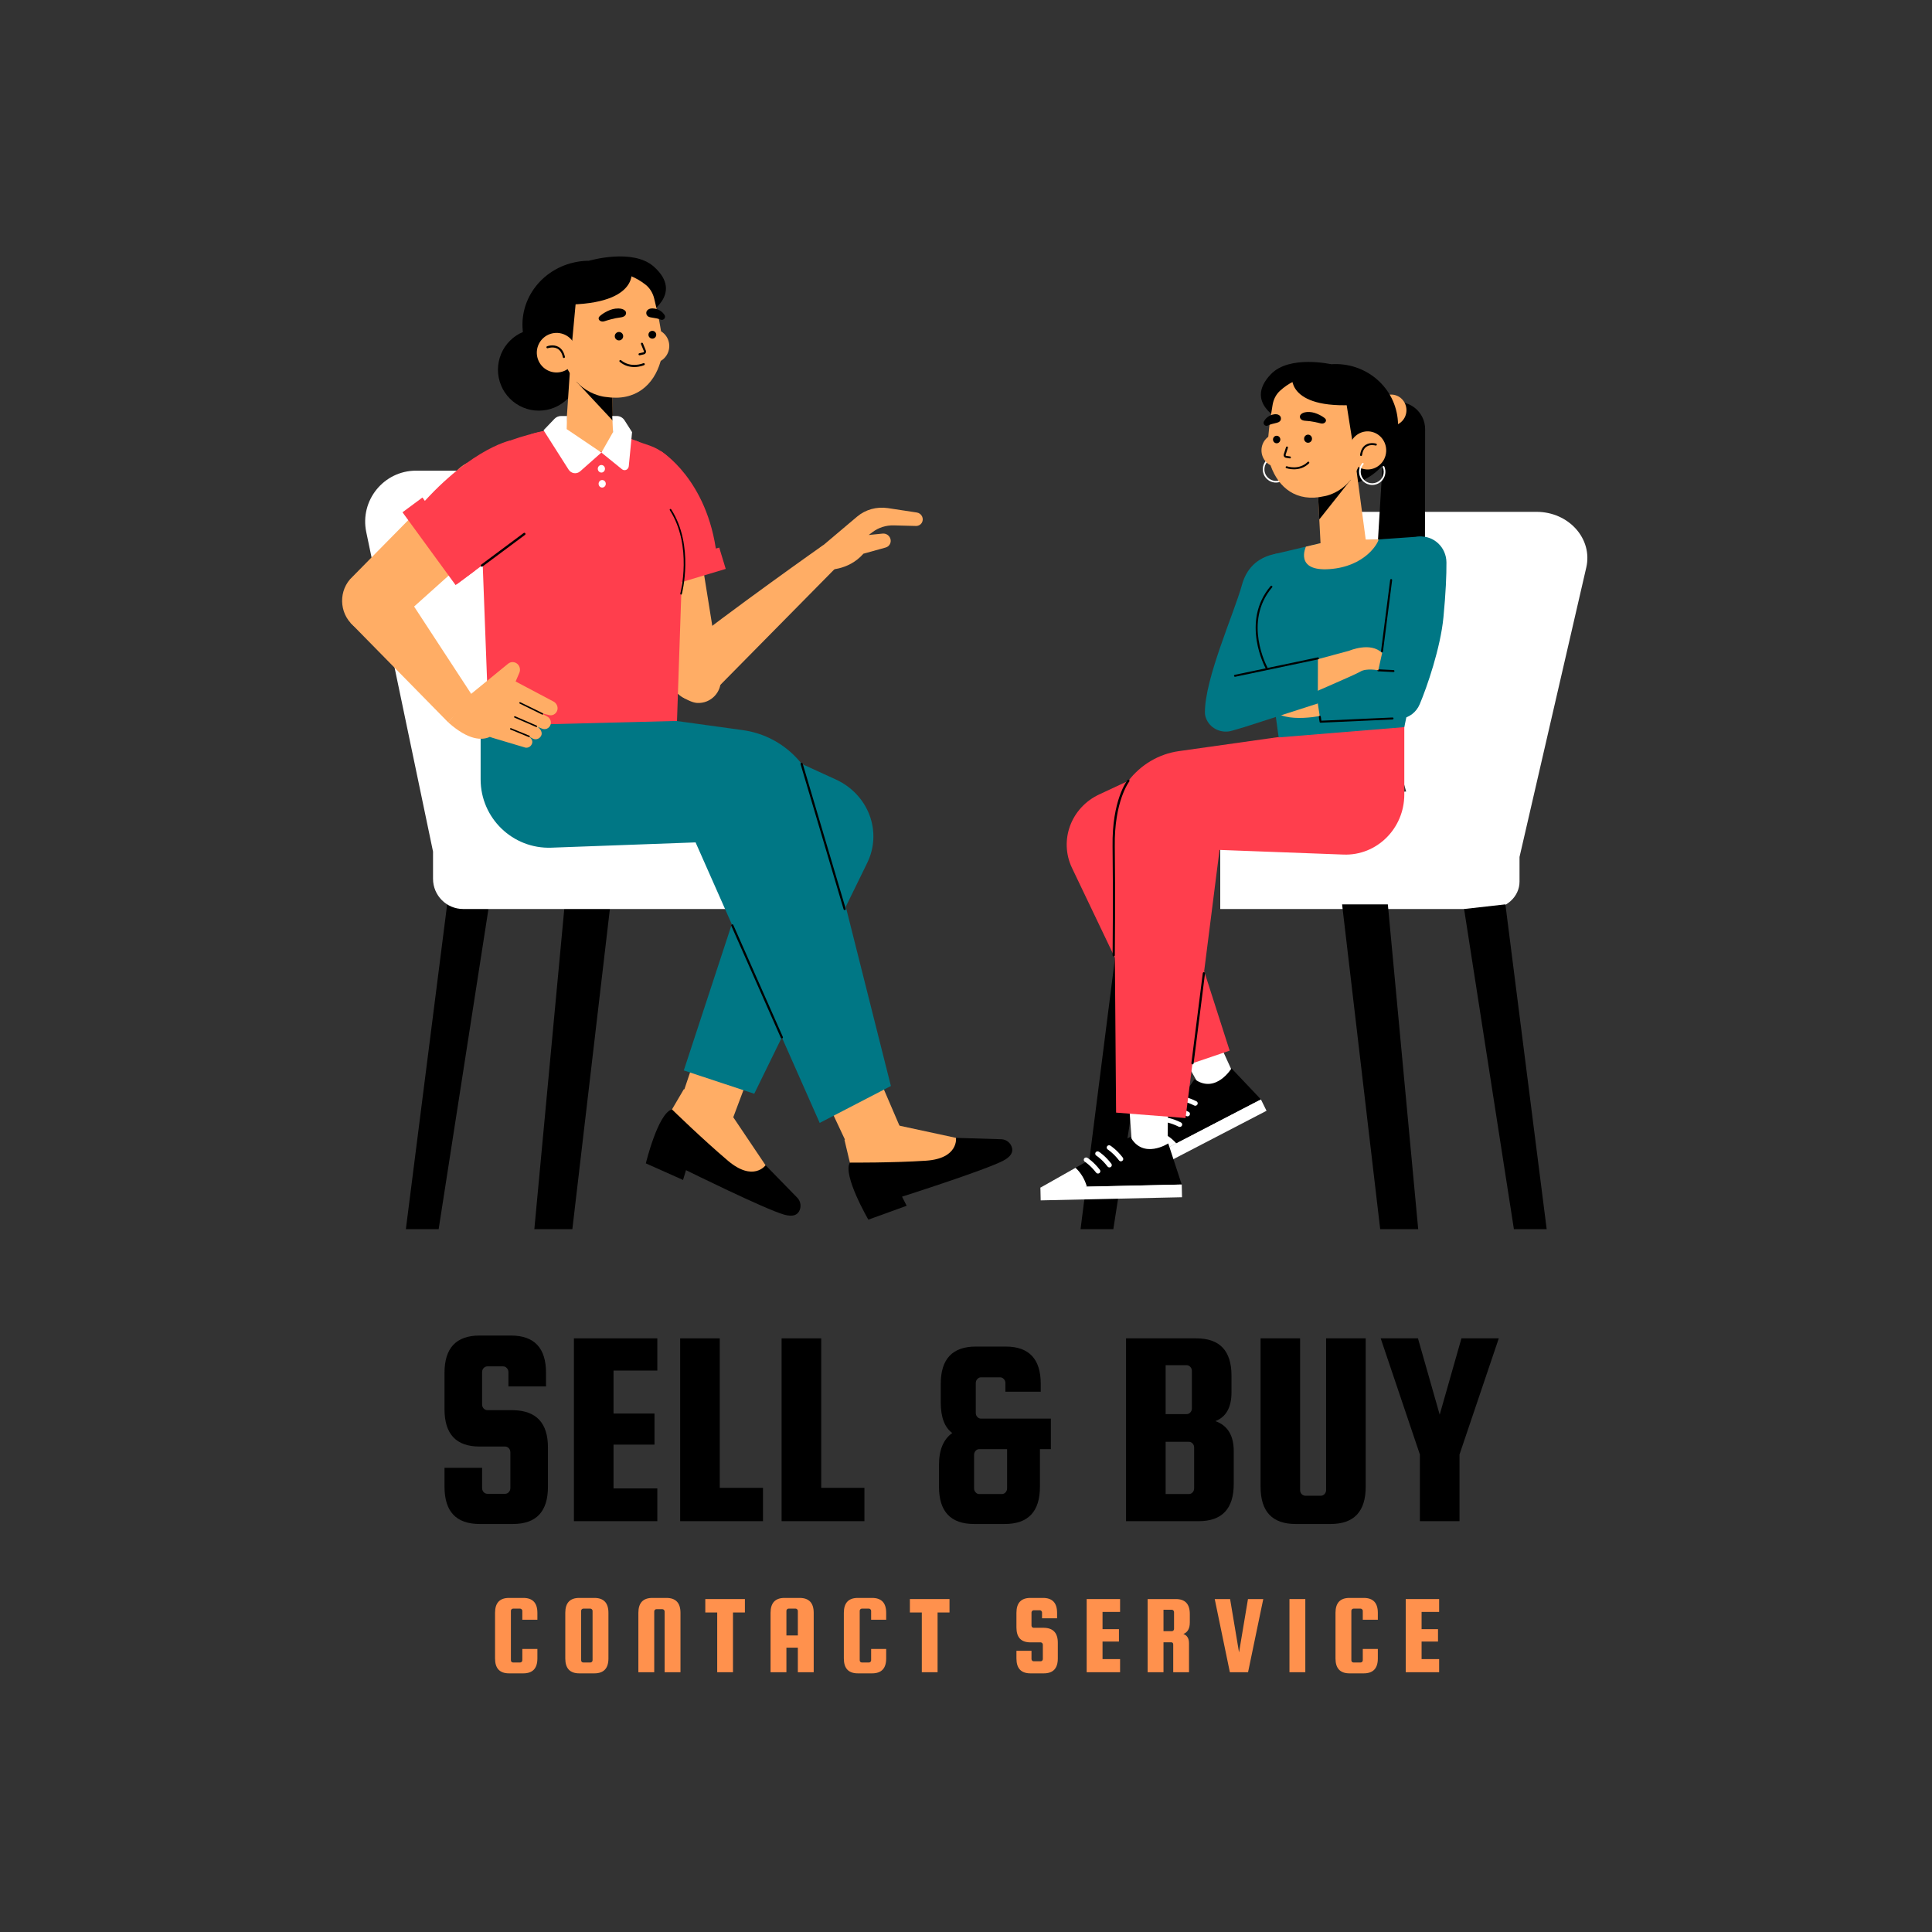 <svg xmlns="http://www.w3.org/2000/svg" xmlns:xlink="http://www.w3.org/1999/xlink" width="500" zoomAndPan="magnify" viewBox="0 0 375 375" height="500" preserveAspectRatio="xMidYMid meet" version="1.0"><rect x="0" y="0" width="375" height="375" fill="#333333" stroke="none"/><defs><g/><clipPath id="8fd77b79ec"><path d="M 78 175 L 301 175 L 301 238.613 L 78 238.613 Z M 78 175 " clip-rule="nonzero"/></clipPath><clipPath id="e59ad2ad9b"><path d="M 220.176 219 L 231 219 L 231 226.184 L 220.176 226.184 Z M 220.176 219 " clip-rule="nonzero"/></clipPath><clipPath id="849272be57"><path d="M 239.035 207.367 C 239.035 207.367 235.977 212.406 231.863 209.465 L 220.27 226.117 L 244.754 213.402 Z M 239.035 207.367 " clip-rule="nonzero"/></clipPath><clipPath id="ea5d5097b2"><path d="M 201.883 224 L 212 224 L 212 230.766 L 201.883 230.766 Z M 201.883 224 " clip-rule="nonzero"/></clipPath><clipPath id="180cd17eb3"><path d="M 226.758 221.938 C 226.758 221.938 221.879 225.125 219.406 220.648 L 201.934 230.523 L 229.371 229.914 Z M 226.758 221.938 " clip-rule="nonzero"/></clipPath></defs><path fill="#ffffff" d="M 257.66 99.348 L 298.23 99.348 C 304.5 99.348 309.18 104.582 307.895 110.152 L 294.938 166.34 L 294.938 171.125 C 294.938 174.059 292.316 176.438 289.086 176.438 L 236.848 176.438 L 236.848 156.176 L 272.93 153.633 Z M 257.66 99.348 " fill-opacity="1" fill-rule="nonzero"/><path fill="#000000" d="M 269.062 78.379 C 269.09 78.34 269.672 78.23 270.508 78.098 C 273.715 77.582 276.621 80.062 276.617 83.316 L 276.574 111.648 L 267.051 111.648 Z M 269.062 78.379 " fill-opacity="1" fill-rule="nonzero"/><path fill="#ffffff" d="M 247.652 93.668 C 246.297 93.668 245.168 92.598 245.105 91.227 C 245.059 90.246 245.566 89.344 246.422 88.871 C 246.5 88.828 246.598 88.855 246.641 88.934 C 246.684 89.012 246.652 89.109 246.578 89.152 C 245.828 89.566 245.387 90.355 245.426 91.211 C 245.48 92.445 246.543 93.395 247.754 93.344 C 248.352 93.316 248.902 93.059 249.301 92.617 C 249.703 92.176 249.91 91.605 249.883 91.008 C 249.879 90.918 249.945 90.844 250.035 90.84 C 250.125 90.824 250.199 90.906 250.203 90.992 C 250.234 91.676 250 92.328 249.539 92.832 C 249.078 93.336 248.453 93.633 247.77 93.664 C 247.73 93.668 247.691 93.668 247.652 93.668 Z M 247.652 93.668 " fill-opacity="1" fill-rule="nonzero"/><path fill="#000000" d="M 185.559 220.859 L 194.375 221.125 C 195.309 221.156 196.223 221.848 196.441 222.836 C 196.613 223.617 196.297 224.445 194.781 225.262 C 191.414 227.07 175.082 232.273 175.082 232.273 L 175.984 234.039 L 168.547 236.734 C 168.547 236.734 163.5 228.059 164.961 225.66 Z M 185.559 220.859 " fill-opacity="1" fill-rule="nonzero"/><path fill="#ffad65" d="M 172.492 218.043 L 185.559 220.859 C 185.559 220.859 186.113 224.875 179.699 225.293 C 173.289 225.715 164.961 225.664 164.961 225.664 L 163.906 221.227 Z M 172.492 218.043 " fill-opacity="1" fill-rule="nonzero"/><path fill="#ffad65" d="M 164.48 222.211 L 152.812 197.383 L 162.93 191.363 L 175.633 220.934 Z M 164.48 222.211 " fill-opacity="1" fill-rule="nonzero"/><path fill="#000000" d="M 148.602 226.176 L 154.77 232.496 C 155.422 233.164 155.598 234.297 155.074 235.164 C 154.656 235.848 153.855 236.223 152.199 235.758 C 148.52 234.727 133.152 227.129 133.152 227.129 L 132.578 229.027 L 125.355 225.809 C 125.355 225.809 127.719 216.047 130.43 215.336 Z M 148.602 226.176 " fill-opacity="1" fill-rule="nonzero"/><path fill="#ffad65" d="M 141.129 215.074 L 148.598 226.18 C 148.598 226.18 146.219 229.461 141.309 225.309 C 136.398 221.156 130.43 215.336 130.43 215.336 L 132.738 211.406 Z M 141.129 215.074 " fill-opacity="1" fill-rule="nonzero"/><path fill="#ffad65" d="M 132.473 212.512 L 141.238 186.516 L 152.695 189.203 L 141.395 219.34 Z M 132.473 212.512 " fill-opacity="1" fill-rule="nonzero"/><path fill="#000000" d="M 112.52 71.762 C 112.52 72.281 112.469 72.801 112.367 73.312 C 112.266 73.824 112.113 74.32 111.914 74.801 C 111.715 75.285 111.469 75.742 111.18 76.176 C 110.891 76.609 110.562 77.012 110.195 77.379 C 109.828 77.75 109.426 78.078 108.992 78.367 C 108.559 78.66 108.102 78.902 107.621 79.102 C 107.141 79.305 106.645 79.453 106.133 79.555 C 105.621 79.656 105.105 79.707 104.586 79.707 C 104.066 79.707 103.547 79.656 103.039 79.555 C 102.527 79.453 102.031 79.305 101.551 79.102 C 101.07 78.902 100.609 78.66 100.18 78.367 C 99.746 78.078 99.344 77.75 98.977 77.379 C 98.609 77.012 98.277 76.609 97.988 76.176 C 97.699 75.742 97.457 75.285 97.258 74.801 C 97.059 74.32 96.906 73.824 96.805 73.312 C 96.703 72.801 96.652 72.281 96.652 71.762 C 96.652 71.238 96.703 70.723 96.805 70.211 C 96.906 69.699 97.059 69.199 97.258 68.719 C 97.457 68.234 97.699 67.777 97.988 67.344 C 98.277 66.91 98.609 66.508 98.977 66.141 C 99.344 65.77 99.746 65.441 100.18 65.152 C 100.609 64.863 101.07 64.617 101.551 64.418 C 102.031 64.219 102.527 64.066 103.039 63.965 C 103.547 63.863 104.066 63.812 104.586 63.812 C 105.105 63.812 105.621 63.863 106.133 63.965 C 106.645 64.066 107.141 64.219 107.621 64.418 C 108.102 64.617 108.559 64.863 108.992 65.152 C 109.426 65.441 109.828 65.77 110.195 66.141 C 110.562 66.508 110.891 66.91 111.18 67.344 C 111.469 67.777 111.715 68.234 111.914 68.719 C 112.113 69.199 112.266 69.699 112.367 70.211 C 112.469 70.723 112.52 71.238 112.52 71.762 Z M 112.52 71.762 " fill-opacity="1" fill-rule="nonzero"/><g clip-path="url(#8fd77b79ec)"><path fill="#000000" d="M 225.766 176.438 L 216.098 238.582 L 209.734 238.582 L 217.75 175.535 Z M 260.5 175.535 L 267.895 238.582 L 275.273 238.582 L 269.379 175.535 Z M 284.18 176.438 L 293.848 238.582 L 300.211 238.582 L 292.195 175.535 Z M 109.609 175.535 L 103.715 238.582 L 111.094 238.582 L 118.484 175.535 Z M 86.793 175.535 L 78.777 238.582 L 85.141 238.582 L 94.809 176.438 Z M 86.793 175.535 " fill-opacity="1" fill-rule="nonzero"/></g><path fill="#ffffff" d="M 209.492 230.523 L 214.133 228.746 L 226.734 228.93 L 229.371 229.914 L 225.082 231.449 L 211.223 231.449 Z M 209.492 230.523 " fill-opacity="1" fill-rule="nonzero"/><path fill="#ffffff" d="M 244.754 213.402 L 230.973 219.008 L 216.617 225.758 L 217.645 228.562 L 233.281 220.016 L 244.551 214.027 Z M 244.754 213.402 " fill-opacity="1" fill-rule="nonzero"/><path fill="#ffffff" d="M 234.578 197.879 L 240.07 209.926 L 234.195 213.219 L 227.605 201.445 Z M 234.578 197.879 " fill-opacity="1" fill-rule="nonzero"/><path fill="#000000" d="M 239.035 207.367 C 239.035 207.367 235.977 212.406 231.863 209.465 L 220.27 226.117 L 244.754 213.402 Z M 239.035 207.367 " fill-opacity="1" fill-rule="nonzero"/><g clip-path="url(#e59ad2ad9b)"><g clip-path="url(#849272be57)"><path fill="#ffffff" d="M 220.59 219.562 C 220.59 219.562 227.105 217.395 230.398 225.367 L 218.473 227.785 Z M 220.59 219.562 " fill-opacity="1" fill-rule="nonzero"/></g></g><path fill="#ffffff" d="M 220.262 226.121 L 244.746 213.406 L 245.832 215.602 L 221.348 228.32 Z M 220.262 226.121 " fill-opacity="1" fill-rule="nonzero"/><path fill="#ffffff" d="M 232.039 214.621 C 231.957 214.629 231.879 214.613 231.801 214.578 C 230.223 213.781 228.957 213.641 228.945 213.637 C 228.695 213.613 228.523 213.387 228.562 213.137 C 228.598 212.891 228.832 212.711 229.078 212.734 C 229.137 212.738 230.508 212.891 232.238 213.762 C 232.461 213.875 232.543 214.148 232.422 214.371 C 232.344 214.52 232.191 214.609 232.039 214.621 Z M 232.039 214.621 " fill-opacity="1" fill-rule="nonzero"/><path fill="#ffffff" d="M 230.531 216.68 C 230.453 216.684 230.371 216.672 230.297 216.633 C 228.719 215.84 227.453 215.695 227.441 215.695 C 227.191 215.668 227.02 215.445 227.055 215.195 C 227.09 214.945 227.328 214.766 227.57 214.789 C 227.629 214.797 229 214.949 230.734 215.82 C 230.957 215.93 231.035 216.203 230.918 216.43 C 230.836 216.578 230.688 216.668 230.531 216.68 Z M 230.531 216.68 " fill-opacity="1" fill-rule="nonzero"/><path fill="#ffffff" d="M 229.023 218.734 C 228.945 218.742 228.863 218.727 228.789 218.691 C 227.211 217.895 225.945 217.754 225.934 217.75 C 225.684 217.727 225.512 217.5 225.551 217.25 C 225.586 217.004 225.82 216.82 226.066 216.848 C 226.125 216.852 227.496 217.004 229.227 217.875 C 229.449 217.988 229.531 218.258 229.41 218.484 C 229.328 218.633 229.18 218.723 229.023 218.734 Z M 229.023 218.734 " fill-opacity="1" fill-rule="nonzero"/><path fill="#ffffff" d="M 226.734 211.406 L 226.613 224.707 L 219.926 225.066 L 218.945 211.527 Z M 226.734 211.406 " fill-opacity="1" fill-rule="nonzero"/><path fill="#000000" d="M 226.758 221.938 C 226.758 221.938 221.879 225.125 219.406 220.648 L 201.934 230.523 L 229.371 229.914 Z M 226.758 221.938 " fill-opacity="1" fill-rule="nonzero"/><g clip-path="url(#ea5d5097b2)"><g clip-path="url(#180cd17eb3)"><path fill="#ffffff" d="M 204.988 224.758 C 204.988 224.758 211.777 225.688 211.387 234.34 L 199.613 231.23 Z M 204.988 224.758 " fill-opacity="1" fill-rule="nonzero"/></g></g><path fill="#ffffff" d="M 201.941 230.531 L 229.379 229.922 L 229.43 232.383 L 201.996 232.992 Z M 201.941 230.531 " fill-opacity="1" fill-rule="nonzero"/><path fill="#ffffff" d="M 217.391 225.379 C 217.316 225.348 217.25 225.297 217.199 225.23 C 216.109 223.816 215.027 223.125 215.02 223.117 C 214.805 222.984 214.742 222.707 214.883 222.496 C 215.02 222.289 215.309 222.234 215.516 222.359 C 215.566 222.391 216.742 223.137 217.934 224.691 C 218.086 224.891 218.047 225.172 217.844 225.32 C 217.707 225.418 217.535 225.434 217.391 225.379 Z M 217.391 225.379 " fill-opacity="1" fill-rule="nonzero"/><path fill="#ffffff" d="M 215.164 226.562 C 215.094 226.535 215.023 226.484 214.973 226.418 C 213.887 225 212.805 224.309 212.793 224.305 C 212.582 224.168 212.52 223.891 212.656 223.684 C 212.793 223.473 213.082 223.418 213.293 223.547 C 213.344 223.578 214.516 224.324 215.711 225.879 C 215.863 226.078 215.82 226.359 215.617 226.508 C 215.484 226.605 215.312 226.621 215.164 226.562 Z M 215.164 226.562 " fill-opacity="1" fill-rule="nonzero"/><path fill="#ffffff" d="M 212.941 227.75 C 212.867 227.719 212.801 227.672 212.75 227.605 C 211.66 226.188 210.578 225.496 210.566 225.488 C 210.355 225.355 210.293 225.078 210.43 224.867 C 210.57 224.66 210.859 224.602 211.066 224.734 C 211.117 224.766 212.289 225.508 213.484 227.062 C 213.637 227.262 213.598 227.543 213.395 227.695 C 213.258 227.793 213.086 227.809 212.941 227.75 Z M 212.941 227.75 " fill-opacity="1" fill-rule="nonzero"/><path fill="#ff3e4d" d="M 272.574 139.617 L 272.574 154.203 C 272.574 160.824 267.219 166.117 260.773 165.871 L 236.711 164.969 L 233.727 188.5 L 238.676 203.93 L 231.461 206.379 L 230.113 217.012 L 216.633 215.957 L 216.395 185.879 L 208.082 168.484 C 205.523 163.129 207.867 156.773 213.34 154.207 L 219.027 151.547 C 221.395 148.465 224.875 146.348 228.824 145.793 Z M 272.574 139.617 " fill-opacity="1" fill-rule="nonzero"/><path fill="#ffffff" d="M 90.227 91.355 L 80.758 91.355 C 74.488 91.355 69.809 97.133 71.09 103.277 L 84.051 165.293 L 84.051 170.574 C 84.051 173.812 86.672 176.438 89.902 176.438 L 142.141 176.438 L 142.141 154.074 L 106.059 151.27 Z M 90.227 91.355 " fill-opacity="1" fill-rule="nonzero"/><path fill="#007785" d="M 152.695 146.938 L 162.207 151.285 C 168.574 154.195 171.297 161.418 168.32 167.5 L 146.398 212.297 L 132.723 207.77 Z M 152.695 146.938 " fill-opacity="1" fill-rule="nonzero"/><path fill="#007785" d="M 93.289 134.699 L 93.289 151.273 C 93.289 158.793 99.516 164.809 107.016 164.535 L 135.012 163.508 L 159.102 217.957 L 172.922 210.793 L 158.91 155.121 C 157.234 148.035 151.387 142.711 144.188 141.719 Z M 93.289 134.699 " fill-opacity="1" fill-rule="nonzero"/><path fill="#000000" d="M 151.754 201.562 C 151.676 201.562 151.598 201.516 151.562 201.438 L 141.949 179.703 C 141.902 179.598 141.949 179.473 142.055 179.426 C 142.16 179.379 142.285 179.426 142.332 179.531 L 151.949 201.266 C 151.996 201.375 151.949 201.496 151.84 201.543 C 151.812 201.559 151.785 201.562 151.754 201.562 Z M 151.754 201.562 " fill-opacity="1" fill-rule="nonzero"/><path fill="#000000" d="M 163.949 176.645 C 163.859 176.645 163.773 176.586 163.746 176.496 L 155.391 148.32 C 155.359 148.207 155.422 148.09 155.531 148.059 C 155.645 148.023 155.762 148.09 155.793 148.199 L 164.148 176.375 C 164.184 176.488 164.121 176.605 164.008 176.637 C 163.988 176.645 163.969 176.645 163.949 176.645 Z M 163.949 176.645 " fill-opacity="1" fill-rule="nonzero"/><path fill="#000000" d="M 216.172 185.633 C 216.172 185.633 216.172 185.633 216.168 185.633 C 216.051 185.633 215.953 185.531 215.957 185.406 C 215.957 185.285 216.078 173.152 215.949 164.297 C 215.816 155.359 218.727 151.566 218.852 151.41 C 218.926 151.316 219.062 151.301 219.156 151.379 C 219.246 151.457 219.262 151.594 219.188 151.691 C 219.156 151.727 216.25 155.531 216.379 164.289 C 216.512 173.148 216.391 185.289 216.387 185.41 C 216.387 185.535 216.289 185.633 216.172 185.633 Z M 216.172 185.633 " fill-opacity="1" fill-rule="nonzero"/><path fill="#000000" d="M 231.465 206.598 C 231.453 206.598 231.445 206.594 231.438 206.594 C 231.316 206.578 231.234 206.469 231.25 206.344 L 233.461 188.891 C 233.477 188.77 233.578 188.688 233.703 188.699 C 233.824 188.715 233.906 188.828 233.891 188.949 L 231.68 206.402 C 231.664 206.516 231.57 206.598 231.465 206.598 Z M 231.465 206.598 " fill-opacity="1" fill-rule="nonzero"/><path fill="#ffffff" d="M 201.934 230.523 L 206.684 229.648 L 210.961 230.324 L 208.355 231.262 L 203.543 231.262 Z M 201.934 230.523 " fill-opacity="1" fill-rule="nonzero"/><path fill="#ffad65" d="M 137.723 135.062 L 162.555 109.887 L 159.801 105.797 C 159.801 105.797 142.07 118.273 130.746 127.238 C 128.949 128.66 130.047 132.973 131.605 134.652 C 133.07 136.227 136.148 136.523 137.723 135.062 Z M 137.723 135.062 " fill-opacity="1" fill-rule="nonzero"/><path fill="#ffad65" d="M 160.301 110.582 C 160.301 110.582 164.574 110.914 167.59 107.473 L 171.895 106.277 C 172.566 106.094 172.98 105.445 172.871 104.762 C 172.75 104.02 172.059 103.492 171.309 103.57 L 168.617 103.84 L 169.359 103.281 C 170.539 102.395 172 101.934 173.5 101.977 L 177.773 102.09 C 178.258 102.102 178.707 101.852 178.941 101.438 C 179.395 100.641 178.879 99.617 177.945 99.477 L 172.348 98.625 C 170.18 98.297 167.992 98.898 166.352 100.285 L 157.535 107.734 Z M 160.301 110.582 " fill-opacity="1" fill-rule="nonzero"/><path fill="#ffad65" d="M 123.125 99.207 C 123.125 99.207 125.262 117.969 129.66 132.27 C 130.191 133.992 133.484 136.316 135.277 136.438 C 137.984 136.617 140.188 134.293 139.875 131.594 L 134.508 98.102 Z M 123.125 99.207 " fill-opacity="1" fill-rule="nonzero"/><path fill="#ff3e4d" d="M 128.238 87.539 C 128.238 87.539 137.34 92.973 139.109 107.691 L 126.117 114.844 Z M 128.238 87.539 " fill-opacity="1" fill-rule="nonzero"/><path fill="#ff3e4d" d="M 126.117 114.844 L 140.863 110.426 L 139.605 106.289 L 126.449 109.832 Z M 126.117 114.844 " fill-opacity="1" fill-rule="nonzero"/><path fill="#ff3e4d" d="M 110.855 82.941 C 106.375 83.324 101.957 84.312 97.785 85.984 C 96.762 86.395 95.754 86.844 94.832 87.328 C 91.93 88.848 92.801 92.133 93.164 95.492 L 94.871 140.863 L 131.406 139.934 L 132.855 96.984 C 133.176 92.309 130.414 88.012 126.141 86.5 C 121.355 84.809 115.516 82.918 112.973 82.762 Z M 110.855 82.941 " fill-opacity="1" fill-rule="nonzero"/><path fill="#ff3e4d" d="M 123.988 85.75 C 123.988 85.75 117.266 83.113 112.969 82.762 C 112.969 82.762 107.105 83.012 103.074 84.258 C 103.074 84.258 105.309 89.039 115.605 89.82 C 125.902 90.605 123.988 85.75 123.988 85.75 Z M 123.988 85.75 " fill-opacity="1" fill-rule="nonzero"/><path fill="#ffad65" d="M 74.461 108.676 L 91.645 134.965 L 87.016 140.227 L 68.051 120.914 Z M 74.461 108.676 " fill-opacity="1" fill-rule="nonzero"/><path fill="#ffad65" d="M 107.43 136.164 L 100.082 132.277 L 100.801 130.602 C 101.066 129.992 100.902 129.273 100.406 128.852 C 99.891 128.414 99.156 128.398 98.629 128.82 L 91.391 134.727 L 87.016 140.227 C 90.988 143.762 93.582 143.715 95.074 143.031 C 95.25 143.094 95.422 143.156 95.602 143.211 L 101.707 145.031 C 102.273 145.285 102.93 145.039 103.207 144.469 C 103.41 144.055 103.48 143.391 102.305 142.77 L 103.48 143.391 C 104.078 143.656 104.77 143.387 105.051 142.773 C 105.312 142.234 104.992 141.52 104.301 141.055 L 105.199 141.422 C 105.852 141.715 106.617 141.379 106.863 140.66 C 107.074 140.039 106.758 139.355 106.191 139.059 L 104.895 138.375 L 106.434 138.762 C 107.145 139.023 107.938 138.629 108.172 137.855 C 108.371 137.191 108.027 136.48 107.43 136.164 Z M 107.43 136.164 " fill-opacity="1" fill-rule="nonzero"/><path fill="#000000" d="M 105.285 138.711 C 105.262 138.711 105.242 138.707 105.219 138.695 L 100.875 136.562 C 100.805 136.527 100.773 136.441 100.809 136.371 C 100.844 136.301 100.934 136.27 101 136.305 L 105.348 138.434 C 105.418 138.469 105.449 138.555 105.414 138.629 C 105.387 138.68 105.336 138.711 105.285 138.711 Z M 105.285 138.711 " fill-opacity="1" fill-rule="nonzero"/><path fill="#000000" d="M 104.113 141.117 C 104.094 141.117 104.074 141.113 104.059 141.105 L 99.867 139.293 C 99.797 139.262 99.762 139.176 99.793 139.105 C 99.824 139.031 99.91 138.996 99.984 139.027 L 104.172 140.844 C 104.246 140.875 104.277 140.957 104.246 141.031 C 104.223 141.086 104.172 141.117 104.113 141.117 Z M 104.113 141.117 " fill-opacity="1" fill-rule="nonzero"/><path fill="#000000" d="M 102.691 143.074 C 102.676 143.074 102.656 143.07 102.637 143.062 L 99.09 141.605 C 99.016 141.578 98.98 141.492 99.008 141.418 C 99.039 141.344 99.125 141.309 99.199 141.34 L 102.746 142.793 C 102.82 142.824 102.855 142.91 102.824 142.984 C 102.805 143.039 102.75 143.074 102.691 143.074 Z M 102.691 143.074 " fill-opacity="1" fill-rule="nonzero"/><path fill="#ffad65" d="M 98.559 101.43 L 76.711 121.016 C 74.672 123.156 71.453 123.484 69.055 121.797 C 66.027 119.668 65.504 115.25 67.949 112.426 L 88.496 91.562 C 90.949 88.723 95.109 88.371 97.973 90.762 C 101.172 93.434 101.445 98.395 98.559 101.43 Z M 98.559 101.43 " fill-opacity="1" fill-rule="nonzero"/><path fill="#ff3e4d" d="M 99.039 85.5 C 99.039 85.5 90.266 87.277 79.375 100.824 L 88.703 113.367 L 102.918 102.789 Z M 99.039 85.5 " fill-opacity="1" fill-rule="nonzero"/><path fill="#ff3e4d" d="M 88.426 113.559 L 92.215 110.738 L 81.996 96.566 L 78.125 99.434 Z M 88.426 113.559 " fill-opacity="1" fill-rule="nonzero"/><path fill="#000000" d="M 93.527 110 C 93.461 110 93.391 109.969 93.348 109.91 C 93.277 109.809 93.297 109.672 93.395 109.598 L 101.641 103.461 C 101.738 103.387 101.879 103.406 101.953 103.508 C 102.023 103.605 102.004 103.746 101.906 103.816 L 93.66 109.957 C 93.621 109.984 93.574 110 93.527 110 Z M 93.527 110 " fill-opacity="1" fill-rule="nonzero"/><path fill="#000000" d="M 114.355 50.605 C 114.355 50.605 122.816 48.109 126.914 51.758 C 132.918 57.105 125.496 61.141 125.496 61.141 Z M 114.355 50.605 " fill-opacity="1" fill-rule="nonzero"/><path fill="#000000" d="M 127.234 62.496 C 127.266 63.305 127.211 64.113 127.074 64.914 C 126.938 65.715 126.723 66.496 126.426 67.254 C 126.129 68.016 125.758 68.742 125.309 69.434 C 124.863 70.125 124.352 70.77 123.773 71.363 C 123.195 71.961 122.559 72.496 121.871 72.973 C 121.184 73.449 120.453 73.855 119.68 74.195 C 118.91 74.531 118.109 74.797 117.285 74.984 C 116.461 75.176 115.621 75.285 114.773 75.316 C 113.926 75.348 113.086 75.297 112.246 75.172 C 111.41 75.043 110.594 74.84 109.801 74.555 C 109.004 74.273 108.246 73.922 107.527 73.496 C 106.805 73.074 106.133 72.586 105.512 72.035 C 104.895 71.484 104.336 70.879 103.84 70.223 C 103.344 69.566 102.922 68.867 102.57 68.133 C 102.215 67.395 101.945 66.633 101.75 65.844 C 101.555 65.055 101.441 64.254 101.414 63.441 C 101.383 62.633 101.438 61.828 101.574 61.023 C 101.711 60.223 101.926 59.441 102.223 58.684 C 102.52 57.922 102.891 57.195 103.34 56.504 C 103.785 55.812 104.297 55.168 104.875 54.574 C 105.453 53.98 106.086 53.441 106.777 52.965 C 107.465 52.492 108.195 52.082 108.965 51.742 C 109.738 51.406 110.535 51.141 111.363 50.953 C 112.188 50.766 113.023 50.652 113.871 50.621 C 114.719 50.59 115.562 50.641 116.398 50.766 C 117.238 50.895 118.055 51.102 118.848 51.383 C 119.641 51.664 120.398 52.016 121.121 52.441 C 121.844 52.863 122.512 53.352 123.133 53.902 C 123.754 54.453 124.312 55.059 124.809 55.715 C 125.305 56.371 125.727 57.07 126.078 57.805 C 126.43 58.543 126.703 59.305 126.898 60.094 C 127.094 60.883 127.203 61.684 127.234 62.496 Z M 127.234 62.496 " fill-opacity="1" fill-rule="nonzero"/><path fill="#ffad65" d="M 129.906 67.16 C 129.906 67.605 129.82 68.035 129.652 68.445 C 129.48 68.855 129.242 69.215 128.926 69.531 C 128.613 69.844 128.25 70.086 127.844 70.258 C 127.434 70.426 127.008 70.512 126.562 70.512 C 126.121 70.512 125.691 70.426 125.281 70.258 C 124.875 70.086 124.512 69.844 124.199 69.531 C 123.887 69.215 123.645 68.855 123.473 68.445 C 123.305 68.035 123.219 67.605 123.219 67.16 C 123.219 66.719 123.305 66.289 123.473 65.879 C 123.645 65.469 123.887 65.105 124.199 64.793 C 124.512 64.48 124.875 64.238 125.281 64.066 C 125.691 63.898 126.121 63.812 126.562 63.812 C 127.008 63.812 127.434 63.898 127.844 64.066 C 128.25 64.238 128.613 64.48 128.926 64.793 C 129.242 65.105 129.48 65.469 129.652 65.879 C 129.82 66.289 129.906 66.719 129.906 67.16 Z M 129.906 67.16 " fill-opacity="1" fill-rule="nonzero"/><path fill="#ffad65" d="M 118.832 74.918 L 119.039 87.691 L 109.582 87.496 L 110.883 68.121 Z M 118.832 74.918 " fill-opacity="1" fill-rule="nonzero"/><path fill="#000000" d="M 118.941 81.652 L 111.863 74.07 L 118.832 74.918 Z M 118.941 81.652 " fill-opacity="1" fill-rule="nonzero"/><path fill="#ffad65" d="M 125.293 55.246 C 126.16 55.93 126.734 56.91 126.988 57.984 C 127.746 61.164 129.207 66.762 128.199 70.203 C 126.891 74.676 123.422 77.941 117.59 77.051 C 117.59 77.051 110.625 76.605 108.879 67.852 C 106.094 53.902 117.852 49.398 125.293 55.246 Z M 125.293 55.246 " fill-opacity="1" fill-rule="nonzero"/><path fill="#000000" d="M 124.137 68.965 C 124.043 68.965 123.961 68.902 123.941 68.809 C 123.914 68.699 123.984 68.59 124.094 68.566 L 124.91 68.383 C 124.973 68.363 125.016 68.285 124.996 68.207 L 124.418 66.797 C 124.375 66.695 124.426 66.578 124.527 66.535 C 124.633 66.496 124.746 66.543 124.789 66.645 L 125.375 68.082 C 125.457 68.395 125.293 68.684 125.012 68.77 L 124.18 68.961 C 124.164 68.961 124.148 68.965 124.137 68.965 Z M 124.137 68.965 " fill-opacity="1" fill-rule="nonzero"/><path fill="#000000" d="M 120.957 65.254 C 120.957 65.48 120.879 65.672 120.719 65.832 C 120.559 65.992 120.367 66.074 120.141 66.074 C 119.918 66.074 119.727 65.992 119.566 65.832 C 119.406 65.672 119.328 65.48 119.328 65.254 C 119.328 65.031 119.406 64.836 119.566 64.676 C 119.727 64.52 119.918 64.438 120.141 64.438 C 120.367 64.438 120.559 64.52 120.719 64.676 C 120.879 64.836 120.957 65.031 120.957 65.254 Z M 120.957 65.254 " fill-opacity="1" fill-rule="nonzero"/><path fill="#000000" d="M 125.863 64.973 C 125.863 65.395 126.203 65.73 126.621 65.73 C 127.035 65.73 127.375 65.395 127.375 64.973 C 127.375 64.555 127.035 64.215 126.621 64.215 C 126.203 64.215 125.863 64.555 125.863 64.973 Z M 125.863 64.973 " fill-opacity="1" fill-rule="nonzero"/><path fill="#000000" d="M 123.113 71.242 C 122.262 71.242 121.238 71.02 120.289 70.23 C 120.207 70.16 120.195 70.031 120.266 69.945 C 120.336 69.863 120.461 69.852 120.547 69.922 C 122.477 71.527 124.844 70.516 124.867 70.504 C 124.969 70.457 125.086 70.504 125.133 70.605 C 125.176 70.707 125.133 70.828 125.031 70.871 C 124.969 70.898 124.176 71.242 123.113 71.242 Z M 123.113 71.242 " fill-opacity="1" fill-rule="nonzero"/><path fill="#000000" d="M 125.48 60.496 C 125.48 60.496 125.176 61.418 126.32 61.605 C 127.188 61.746 127.738 61.824 128.223 62.035 C 128.496 62.156 128.82 62.059 128.984 61.809 C 129.117 61.605 129.121 61.344 128.988 61.141 C 128.719 60.73 128.145 60.094 127.09 59.902 C 125.738 59.66 125.48 60.496 125.48 60.496 Z M 125.48 60.496 " fill-opacity="1" fill-rule="nonzero"/><path fill="#000000" d="M 121.484 60.535 C 121.484 60.535 121.832 61.461 120.359 61.625 C 119.242 61.746 117.906 62.168 117.273 62.367 C 116.914 62.48 116.508 62.375 116.309 62.121 C 116.148 61.918 116.152 61.656 116.332 61.453 C 116.695 61.051 118.086 60.07 119.445 59.906 C 121.191 59.695 121.484 60.535 121.484 60.535 Z M 121.484 60.535 " fill-opacity="1" fill-rule="nonzero"/><path fill="#000000" d="M 122.594 52.75 C 122.594 52.75 123.934 60.012 106.434 59.035 C 106.434 59.035 105.414 48.887 122.594 52.75 Z M 122.594 52.75 " fill-opacity="1" fill-rule="nonzero"/><path fill="#000000" d="M 111.863 57.551 L 110.883 68.121 L 102.613 61.082 Z M 111.863 57.551 " fill-opacity="1" fill-rule="nonzero"/><path fill="#ffad65" d="M 104.402 69.703 C 105.094 71.711 107.273 72.777 109.273 72.09 C 111.277 71.402 112.344 69.215 111.656 67.207 C 110.969 65.203 108.785 64.137 106.785 64.824 C 104.781 65.512 103.715 67.699 104.402 69.703 Z M 104.402 69.703 " fill-opacity="1" fill-rule="nonzero"/><path fill="#000000" d="M 109.449 69.492 C 109.359 69.492 109.277 69.43 109.254 69.332 C 109.078 68.523 108.719 67.965 108.191 67.676 C 107.355 67.219 106.344 67.586 106.332 67.586 C 106.227 67.625 106.113 67.574 106.074 67.469 C 106.035 67.363 106.086 67.25 106.191 67.211 C 106.238 67.191 107.379 66.773 108.383 67.32 C 109.016 67.668 109.441 68.316 109.648 69.246 C 109.672 69.355 109.602 69.465 109.496 69.488 C 109.48 69.492 109.465 69.492 109.449 69.492 Z M 109.449 69.492 " fill-opacity="1" fill-rule="nonzero"/><path fill="#ffffff" d="M 116.73 87.84 L 109.992 83.289 L 110.059 80.746 L 108.895 80.746 C 108.414 80.746 107.953 80.949 107.613 81.305 L 105.504 83.512 L 110.355 91.137 C 110.863 91.938 111.918 92.094 112.617 91.477 Z M 116.73 87.84 " fill-opacity="1" fill-rule="nonzero"/><path fill="#ffffff" d="M 118.84 80.746 L 119.715 80.746 C 120.324 80.746 120.887 81.062 121.227 81.59 L 122.684 83.879 L 122.047 90.484 C 121.984 91.16 121.238 91.492 120.73 91.082 L 116.73 87.84 L 118.98 83.887 Z M 118.84 80.746 " fill-opacity="1" fill-rule="nonzero"/><path fill="#ffffff" d="M 117.426 90.988 C 117.426 91.395 117.113 91.723 116.73 91.723 C 116.344 91.723 116.031 91.395 116.031 90.988 C 116.031 90.586 116.344 90.258 116.73 90.258 C 117.113 90.258 117.426 90.586 117.426 90.988 Z M 117.426 90.988 " fill-opacity="1" fill-rule="nonzero"/><path fill="#ffffff" d="M 117.582 93.906 C 117.582 94.309 117.27 94.637 116.883 94.637 C 116.5 94.637 116.188 94.309 116.188 93.906 C 116.188 93.5 116.5 93.172 116.883 93.172 C 117.27 93.172 117.582 93.5 117.582 93.906 Z M 117.582 93.906 " fill-opacity="1" fill-rule="nonzero"/><path fill="#000000" d="M 132.195 115.414 C 132.184 115.414 132.168 115.41 132.156 115.406 C 132.07 115.383 132.023 115.297 132.043 115.215 C 132.07 115.121 134.461 105.961 130.012 99.031 C 129.965 98.957 129.988 98.859 130.059 98.812 C 130.133 98.766 130.23 98.789 130.277 98.859 C 134.801 105.91 132.371 115.203 132.348 115.297 C 132.328 115.367 132.266 115.414 132.195 115.414 Z M 132.195 115.414 " fill-opacity="1" fill-rule="nonzero"/><path fill="#ffad65" d="M 272.992 79.617 C 272.992 80.016 272.914 80.402 272.766 80.773 C 272.617 81.145 272.402 81.473 272.125 81.758 C 271.848 82.043 271.531 82.262 271.168 82.414 C 270.805 82.57 270.43 82.645 270.039 82.645 C 269.645 82.645 269.27 82.57 268.906 82.414 C 268.547 82.262 268.227 82.043 267.949 81.758 C 267.672 81.473 267.461 81.145 267.309 80.773 C 267.16 80.402 267.086 80.016 267.086 79.617 C 267.086 79.215 267.16 78.828 267.309 78.457 C 267.461 78.086 267.672 77.758 267.949 77.473 C 268.227 77.188 268.547 76.969 268.906 76.816 C 269.27 76.664 269.645 76.586 270.039 76.586 C 270.43 76.586 270.805 76.664 271.168 76.816 C 271.531 76.969 271.848 77.188 272.125 77.473 C 272.402 77.758 272.617 78.086 272.766 78.457 C 272.914 78.828 272.992 79.215 272.992 79.617 Z M 272.992 79.617 " fill-opacity="1" fill-rule="nonzero"/><path fill="#000000" d="M 258.379 70.699 C 258.379 70.699 250.281 68.859 246.672 72.637 C 241.383 78.172 248.605 81.555 248.605 81.555 Z M 258.379 70.699 " fill-opacity="1" fill-rule="nonzero"/><path fill="#000000" d="M 271.332 81.766 C 271.383 82.543 271.355 83.32 271.25 84.094 C 271.145 84.871 270.961 85.625 270.703 86.367 C 270.445 87.105 270.117 87.816 269.719 88.492 C 269.32 89.168 268.855 89.801 268.328 90.387 C 267.801 90.977 267.223 91.508 266.59 91.984 C 265.957 92.461 265.281 92.871 264.566 93.219 C 263.848 93.566 263.105 93.84 262.336 94.043 C 261.566 94.246 260.781 94.375 259.984 94.426 C 259.191 94.48 258.398 94.453 257.605 94.352 C 256.816 94.254 256.043 94.078 255.289 93.828 C 254.535 93.578 253.812 93.258 253.121 92.867 C 252.434 92.477 251.789 92.027 251.188 91.512 C 250.59 91 250.051 90.434 249.562 89.812 C 249.078 89.195 248.66 88.535 248.309 87.836 C 247.957 87.133 247.68 86.406 247.477 85.652 C 247.27 84.898 247.141 84.133 247.09 83.355 C 247.039 82.574 247.066 81.797 247.172 81.023 C 247.277 80.25 247.461 79.492 247.719 78.75 C 247.977 78.012 248.305 77.305 248.703 76.625 C 249.102 75.949 249.566 75.316 250.094 74.73 C 250.621 74.141 251.199 73.609 251.832 73.133 C 252.465 72.656 253.141 72.246 253.855 71.898 C 254.574 71.551 255.316 71.277 256.086 71.074 C 256.855 70.871 257.641 70.742 258.438 70.691 C 259.23 70.641 260.023 70.664 260.816 70.766 C 261.605 70.867 262.379 71.039 263.133 71.289 C 263.887 71.539 264.609 71.859 265.301 72.25 C 265.988 72.641 266.633 73.09 267.234 73.605 C 267.832 74.121 268.375 74.688 268.859 75.305 C 269.344 75.926 269.762 76.582 270.113 77.285 C 270.465 77.984 270.742 78.711 270.945 79.465 C 271.152 80.219 271.281 80.984 271.332 81.766 Z M 271.332 81.766 " fill-opacity="1" fill-rule="nonzero"/><path fill="#ffad65" d="M 251.137 87.41 C 251.137 87.836 251.059 88.246 250.898 88.645 C 250.738 89.039 250.512 89.387 250.219 89.688 C 249.922 89.992 249.582 90.223 249.195 90.387 C 248.812 90.551 248.41 90.633 247.996 90.633 C 247.578 90.633 247.176 90.551 246.793 90.387 C 246.406 90.223 246.066 89.992 245.773 89.688 C 245.477 89.387 245.25 89.039 245.09 88.645 C 244.93 88.246 244.852 87.836 244.852 87.41 C 244.852 86.98 244.93 86.57 245.09 86.176 C 245.25 85.777 245.477 85.43 245.773 85.129 C 246.066 84.824 246.406 84.594 246.793 84.43 C 247.176 84.266 247.578 84.184 247.996 84.184 C 248.41 84.184 248.812 84.266 249.195 84.43 C 249.582 84.594 249.922 84.824 250.219 85.129 C 250.512 85.43 250.738 85.777 250.898 86.176 C 251.059 86.57 251.137 86.98 251.137 87.41 Z M 251.137 87.41 " fill-opacity="1" fill-rule="nonzero"/><path fill="#ffad65" d="M 255.742 94.344 L 256.375 106.625 L 265.23 105.812 L 262.762 87.293 Z M 255.742 94.344 " fill-opacity="1" fill-rule="nonzero"/><path fill="#000000" d="M 256.074 100.82 L 262.223 93.07 L 255.742 94.344 Z M 256.074 100.82 " fill-opacity="1" fill-rule="nonzero"/><path fill="#ffad65" d="M 248.418 75.879 C 247.645 76.594 247.172 77.574 247.004 78.621 C 246.496 81.727 245.488 87.199 246.656 90.438 C 248.172 94.648 251.637 97.555 257.047 96.312 C 257.047 96.312 263.547 95.422 264.625 86.898 C 266.34 73.32 255.02 69.773 248.418 75.879 Z M 248.418 75.879 " fill-opacity="1" fill-rule="nonzero"/><path fill="#000000" d="M 250.375 88.977 C 250.363 88.977 250.355 88.977 250.344 88.973 L 249.562 88.852 C 249.281 88.785 249.109 88.516 249.16 88.238 L 249.621 86.797 C 249.656 86.695 249.762 86.641 249.863 86.676 C 249.965 86.707 250.016 86.816 249.984 86.914 L 249.527 88.332 C 249.52 88.387 249.566 88.461 249.637 88.477 L 250.402 88.598 C 250.508 88.613 250.578 88.711 250.562 88.816 C 250.547 88.91 250.465 88.977 250.375 88.977 Z M 250.375 88.977 " fill-opacity="1" fill-rule="nonzero"/><path fill="#000000" d="M 254.66 85.152 C 254.66 85.371 254.582 85.555 254.434 85.707 C 254.285 85.863 254.105 85.938 253.891 85.938 C 253.68 85.938 253.5 85.863 253.352 85.707 C 253.199 85.555 253.125 85.371 253.125 85.152 C 253.125 84.934 253.199 84.75 253.352 84.598 C 253.5 84.441 253.68 84.367 253.891 84.367 C 254.105 84.367 254.285 84.441 254.434 84.598 C 254.582 84.75 254.66 84.934 254.66 85.152 Z M 254.66 85.152 " fill-opacity="1" fill-rule="nonzero"/><path fill="#000000" d="M 248.512 85.262 C 248.535 85.66 248.242 86.012 247.848 86.039 C 247.457 86.066 247.117 85.762 247.09 85.359 C 247.062 84.957 247.359 84.609 247.75 84.582 C 248.145 84.555 248.484 84.859 248.512 85.262 Z M 248.512 85.262 " fill-opacity="1" fill-rule="nonzero"/><path fill="#000000" d="M 251.156 91.094 C 250.305 91.094 249.68 90.871 249.668 90.867 C 249.57 90.832 249.52 90.719 249.555 90.621 C 249.594 90.523 249.703 90.473 249.801 90.508 C 249.824 90.516 252.105 91.332 253.812 89.664 C 253.887 89.59 254.008 89.59 254.082 89.664 C 254.156 89.742 254.152 89.863 254.078 89.934 C 253.129 90.863 252.023 91.094 251.156 91.094 Z M 251.156 91.094 " fill-opacity="1" fill-rule="nonzero"/><path fill="#000000" d="M 248.578 80.938 C 248.578 80.938 248.922 81.797 247.863 82.055 C 247.062 82.25 246.551 82.359 246.109 82.594 C 245.859 82.727 245.551 82.652 245.379 82.426 C 245.242 82.238 245.223 81.988 245.332 81.785 C 245.559 81.371 246.055 80.723 247.031 80.473 C 248.285 80.148 248.578 80.938 248.578 80.938 Z M 248.578 80.938 " fill-opacity="1" fill-rule="nonzero"/><path fill="#000000" d="M 252.332 80.707 C 252.332 80.707 252.062 81.621 253.453 81.68 C 254.512 81.723 255.793 82.039 256.398 82.191 C 256.742 82.273 257.117 82.148 257.285 81.891 C 257.422 81.68 257.402 81.43 257.223 81.25 C 256.855 80.887 255.484 80.035 254.203 79.969 C 252.551 79.883 252.332 80.707 252.332 80.707 Z M 252.332 80.707 " fill-opacity="1" fill-rule="nonzero"/><path fill="#000000" d="M 250.789 73.305 C 250.789 73.305 250 80.367 266.348 78.273 C 266.348 78.273 266.652 68.453 250.789 73.305 Z M 250.789 73.305 " fill-opacity="1" fill-rule="nonzero"/><path fill="#000000" d="M 261.16 77.203 L 262.762 87.293 L 270.062 79.984 Z M 261.16 77.203 " fill-opacity="1" fill-rule="nonzero"/><path fill="#ffad65" d="M 268.938 88.383 C 268.422 90.355 266.449 91.527 264.523 90.996 C 262.602 90.469 261.461 88.441 261.977 86.465 C 262.492 84.492 264.469 83.324 266.395 83.852 C 268.316 84.383 269.453 86.41 268.938 88.383 Z M 268.938 88.383 " fill-opacity="1" fill-rule="nonzero"/><path fill="#000000" d="M 264.18 88.512 C 264.172 88.512 264.16 88.512 264.152 88.508 C 264.047 88.492 263.977 88.398 263.992 88.293 C 264.125 87.375 264.488 86.719 265.074 86.348 C 265.977 85.773 267.059 86.098 267.105 86.109 C 267.207 86.141 267.262 86.246 267.234 86.348 C 267.203 86.449 267.098 86.504 266.996 86.477 C 266.984 86.473 266.027 86.191 265.277 86.672 C 264.789 86.98 264.484 87.543 264.367 88.348 C 264.355 88.441 264.273 88.512 264.18 88.512 Z M 264.18 88.512 " fill-opacity="1" fill-rule="nonzero"/><path fill="#007785" d="M 249.207 107.375 C 249.207 107.375 242.848 107.016 241.066 113.512 C 239.551 119.027 233.785 131.785 233.875 138.387 C 233.883 138.832 234.016 139.305 234.242 139.762 C 235.141 141.566 237.23 142.395 239.129 141.832 L 241.508 141.133 L 250.883 119.574 Z M 249.207 107.375 " fill-opacity="1" fill-rule="nonzero"/><path fill="#007785" d="M 265.109 104.879 L 275.477 104.148 C 276.625 104.066 276.555 105.039 276.602 106.219 C 276.801 111.348 275.867 126.043 272.574 141.133 L 248.188 143.129 L 243.977 112.406 C 243.914 110.816 245.992 107.973 247.484 107.523 L 255.895 105.531 Z M 265.109 104.879 " fill-opacity="1" fill-rule="nonzero"/><path fill="#000000" d="M 245.824 129.809 C 245.758 129.809 245.695 129.773 245.66 129.711 C 245.609 129.621 240.75 120.68 246.629 113.75 C 246.699 113.672 246.816 113.66 246.898 113.73 C 246.98 113.797 246.988 113.918 246.922 114 C 241.215 120.723 245.945 129.438 245.992 129.523 C 246.043 129.617 246.012 129.73 245.918 129.785 C 245.887 129.801 245.855 129.809 245.824 129.809 Z M 245.824 129.809 " fill-opacity="1" fill-rule="nonzero"/><path fill="#ffad65" d="M 267.586 104.707 L 259.18 104.75 L 253.48 106.102 C 253.48 106.102 251.168 110.953 258.059 110.465 C 264.949 109.977 267.477 105.457 267.586 104.707 Z M 267.586 104.707 " fill-opacity="1" fill-rule="nonzero"/><path fill="#007785" d="M 270.887 108.961 C 270.641 114.238 268.727 126.133 266.707 133.258 C 266.227 134.945 266.625 136.766 267.805 138.039 C 270.125 140.543 274.227 139.859 275.566 136.688 C 276.969 133.379 279.602 125.773 280.172 119.812 C 280.633 115.012 280.77 111.59 280.754 109.176 C 280.738 106.25 278.324 103.945 275.477 104.148 C 272.98 104.324 271.008 106.391 270.887 108.961 Z M 270.887 108.961 " fill-opacity="1" fill-rule="nonzero"/><path fill="#000000" d="M 268.246 126.594 C 268.238 126.594 268.23 126.594 268.223 126.594 C 268.117 126.582 268.043 126.484 268.059 126.379 L 269.832 112.562 C 269.848 112.457 269.938 112.383 270.047 112.395 C 270.152 112.41 270.227 112.504 270.211 112.609 L 268.438 126.43 C 268.422 126.523 268.34 126.594 268.246 126.594 Z M 268.246 126.594 " fill-opacity="1" fill-rule="nonzero"/><path fill="#ffad65" d="M 257.418 138.742 C 257.418 138.742 249.195 140.719 246.844 137.559 L 253.992 134.891 L 256.137 133.914 Z M 257.418 138.742 " fill-opacity="1" fill-rule="nonzero"/><path fill="#007785" d="M 271.098 139.551 L 256.395 140.586 L 255.137 132.23 L 265.719 128.715 L 270.473 130.254 Z M 271.098 139.551 " fill-opacity="1" fill-rule="nonzero"/><path fill="#000000" d="M 256.32 140.277 C 256.227 140.277 256.145 140.211 256.133 140.117 L 255.984 139.148 C 255.969 139.043 256.043 138.945 256.145 138.934 C 256.25 138.914 256.348 138.988 256.363 139.094 L 256.484 139.891 L 270.281 139.266 C 270.387 139.246 270.477 139.344 270.48 139.449 C 270.484 139.555 270.402 139.645 270.297 139.648 L 256.328 140.277 C 256.324 140.277 256.324 140.277 256.32 140.277 Z M 256.32 140.277 " fill-opacity="1" fill-rule="nonzero"/><path fill="#000000" d="M 270.473 130.445 C 270.473 130.445 270.469 130.445 270.465 130.445 L 267.512 130.297 C 267.406 130.293 267.328 130.199 267.332 130.094 C 267.336 129.988 267.422 129.906 267.531 129.914 L 270.484 130.062 C 270.59 130.07 270.672 130.16 270.664 130.266 C 270.66 130.367 270.574 130.445 270.473 130.445 Z M 270.473 130.445 " fill-opacity="1" fill-rule="nonzero"/><path fill="#ffad65" d="M 254.012 128.422 L 261.871 126.312 C 261.871 126.312 266.051 124.504 268.27 126.754 L 267.523 130.105 C 267.523 130.105 265.227 129.641 264.055 130.348 C 262.887 131.059 253.992 134.789 253.992 134.891 C 253.992 134.992 254.012 128.422 254.012 128.422 Z M 254.012 128.422 " fill-opacity="1" fill-rule="nonzero"/><path fill="#007785" d="M 241.508 141.133 L 255.785 136.543 L 255.809 127.789 L 239.715 131.172 Z M 241.508 141.133 " fill-opacity="1" fill-rule="nonzero"/><path fill="#000000" d="M 239.715 131.363 C 239.625 131.363 239.547 131.301 239.527 131.211 C 239.508 131.105 239.574 131.004 239.676 130.984 L 255.773 127.602 C 255.879 127.582 255.977 127.648 255.996 127.75 C 256.02 127.852 255.953 127.953 255.852 127.977 L 239.754 131.359 C 239.742 131.359 239.73 131.363 239.715 131.363 Z M 239.715 131.363 " fill-opacity="1" fill-rule="nonzero"/><path fill="#ffffff" d="M 266.352 94.129 C 266.031 94.129 265.715 94.066 265.41 93.945 C 264.777 93.695 264.277 93.211 264.008 92.586 C 263.617 91.688 263.77 90.664 264.402 89.914 C 264.461 89.848 264.562 89.84 264.629 89.895 C 264.695 89.953 264.703 90.055 264.648 90.121 C 264.094 90.777 263.961 91.672 264.301 92.461 C 264.539 93.008 264.973 93.43 265.527 93.652 C 266.082 93.871 266.688 93.859 267.234 93.621 C 267.781 93.387 268.203 92.949 268.426 92.395 C 268.645 91.836 268.633 91.23 268.395 90.684 C 268.359 90.602 268.398 90.508 268.48 90.473 C 268.559 90.438 268.656 90.473 268.688 90.555 C 268.961 91.184 268.973 91.875 268.723 92.512 C 268.469 93.148 267.988 93.645 267.363 93.918 C 267.039 94.055 266.695 94.129 266.352 94.129 Z M 266.352 94.129 " fill-opacity="1" fill-rule="nonzero"/><g fill="#000000" fill-opacity="1"><g transform="translate(83.545, 295.259)"><g><path d="M 22.438 -26.156 L 15.141 -26.156 L 15.141 -28.953 C 15.141 -29.242 15.035 -29.5 14.828 -29.719 C 14.629 -29.938 14.383 -30.047 14.094 -30.047 L 11.078 -30.047 C 10.785 -30.047 10.535 -29.938 10.328 -29.719 C 10.129 -29.5 10.031 -29.242 10.031 -28.953 L 10.031 -22.656 C 10.031 -22.363 10.129 -22.102 10.328 -21.875 C 10.535 -21.656 10.785 -21.547 11.078 -21.547 L 16.016 -21.547 C 20.547 -21.473 22.812 -19.062 22.812 -14.312 L 22.812 -6.688 C 22.812 -1.863 20.547 0.547 16.016 0.547 L 9.547 0.547 C 5.004 0.547 2.734 -1.863 2.734 -6.688 L 2.734 -10.359 L 10.031 -10.359 L 10.031 -6.422 C 10.031 -6.129 10.129 -5.867 10.328 -5.641 C 10.535 -5.422 10.785 -5.312 11.078 -5.312 L 14.484 -5.312 C 14.773 -5.312 15.02 -5.422 15.219 -5.641 C 15.414 -5.867 15.516 -6.129 15.516 -6.422 L 15.516 -13.375 C 15.516 -13.676 15.414 -13.938 15.219 -14.156 C 15.02 -14.375 14.773 -14.484 14.484 -14.484 L 9.547 -14.484 C 5.004 -14.484 2.734 -16.895 2.734 -21.719 L 2.734 -28.797 C 2.734 -33.617 5.004 -36.031 9.547 -36.031 L 15.625 -36.031 C 20.164 -36.031 22.438 -33.617 22.438 -28.797 Z M 22.438 -26.156 "/></g></g></g><g fill="#000000" fill-opacity="1"><g transform="translate(108.664, 295.259)"><g><path d="M 10.422 -6.359 L 18.922 -6.359 L 18.922 0 L 2.734 0 L 2.734 -35.484 L 18.922 -35.484 L 18.922 -29.234 L 10.422 -29.234 L 10.422 -20.891 L 18.375 -20.891 L 18.375 -14.859 L 10.422 -14.859 Z M 10.422 -6.359 "/></g></g></g><g fill="#000000" fill-opacity="1"><g transform="translate(129.285, 295.259)"><g><path d="M 10.422 -6.469 L 18.812 -6.469 L 18.812 0 L 2.734 0 L 2.734 -35.484 L 10.422 -35.484 Z M 10.422 -6.469 "/></g></g></g><g fill="#000000" fill-opacity="1"><g transform="translate(148.974, 295.259)"><g><path d="M 10.422 -6.469 L 18.812 -6.469 L 18.812 0 L 2.734 0 L 2.734 -35.484 L 10.422 -35.484 Z M 10.422 -6.469 "/></g></g></g><g fill="#000000" fill-opacity="1"><g transform="translate(168.663, 295.259)"><g/></g></g><g fill="#000000" fill-opacity="1"><g transform="translate(179.741, 295.259)"><g><path d="M 5.094 -17.109 C 3.602 -18.203 2.859 -20.176 2.859 -23.031 L 2.859 -26.656 C 2.859 -31.477 5.125 -33.891 9.656 -33.891 L 15.469 -33.891 C 20 -33.891 22.266 -31.477 22.266 -26.656 L 22.266 -25.125 L 15.406 -25.125 L 15.406 -26.812 C 15.406 -27.102 15.305 -27.359 15.109 -27.578 C 14.91 -27.805 14.664 -27.922 14.375 -27.922 L 10.688 -27.922 C 10.395 -27.922 10.148 -27.805 9.953 -27.578 C 9.754 -27.359 9.656 -27.102 9.656 -26.812 L 9.656 -21 C 9.656 -20.707 9.754 -20.453 9.953 -20.234 C 10.148 -20.016 10.395 -19.906 10.688 -19.906 L 24.234 -19.906 L 24.234 -13.984 L 22.109 -13.984 L 22.109 -6.688 C 22.109 -1.863 19.836 0.547 15.297 0.547 L 9.328 0.547 C 4.785 0.547 2.516 -1.863 2.516 -6.688 L 2.516 -10.906 C 2.516 -13.832 3.375 -15.898 5.094 -17.109 Z M 14.703 -5.266 C 14.992 -5.266 15.238 -5.375 15.438 -5.594 C 15.633 -5.812 15.734 -6.066 15.734 -6.359 L 15.734 -13.984 L 10.359 -13.984 C 10.066 -13.984 9.82 -13.875 9.625 -13.656 C 9.426 -13.438 9.328 -13.18 9.328 -12.891 L 9.328 -6.359 C 9.328 -6.066 9.426 -5.812 9.625 -5.594 C 9.82 -5.375 10.066 -5.266 10.359 -5.266 Z M 14.703 -5.266 "/></g></g></g><g fill="#000000" fill-opacity="1"><g transform="translate(204.75, 295.259)"><g/></g></g><g fill="#000000" fill-opacity="1"><g transform="translate(215.828, 295.259)"><g><path d="M 20.078 -19.422 C 22.453 -18.578 23.641 -16.633 23.641 -13.594 L 23.641 -7.234 C 23.641 -2.41 21.375 0 16.844 0 L 2.734 0 L 2.734 -35.484 L 16.391 -35.484 C 20.93 -35.484 23.203 -33.07 23.203 -28.25 L 23.203 -25.016 C 23.203 -22.086 22.16 -20.223 20.078 -19.422 Z M 14.484 -30.281 L 10.422 -30.281 L 10.422 -20.781 L 14.484 -20.781 C 14.773 -20.781 15.02 -20.891 15.219 -21.109 C 15.414 -21.328 15.516 -21.582 15.516 -21.875 L 15.516 -29.172 C 15.516 -29.461 15.414 -29.719 15.219 -29.938 C 15.02 -30.164 14.773 -30.281 14.484 -30.281 Z M 15.953 -6.359 L 15.953 -14.312 C 15.953 -14.602 15.852 -14.859 15.656 -15.078 C 15.457 -15.297 15.211 -15.406 14.922 -15.406 L 10.422 -15.406 L 10.422 -5.266 L 14.922 -5.266 C 15.211 -5.266 15.457 -5.375 15.656 -5.594 C 15.852 -5.812 15.953 -6.066 15.953 -6.359 Z M 15.953 -6.359 "/></g></g></g><g fill="#000000" fill-opacity="1"><g transform="translate(241.989, 295.259)"><g><path d="M 15.406 -35.484 L 23.094 -35.484 L 23.094 -6.688 C 23.094 -1.863 20.82 0.547 16.281 0.547 L 9.484 0.547 C 4.953 0.547 2.688 -1.863 2.688 -6.688 L 2.688 -35.484 L 10.359 -35.484 L 10.359 -6.031 C 10.359 -5.738 10.457 -5.484 10.656 -5.266 C 10.863 -5.047 11.113 -4.938 11.406 -4.938 L 14.375 -4.938 C 14.664 -4.938 14.91 -5.047 15.109 -5.266 C 15.305 -5.484 15.406 -5.738 15.406 -6.031 Z M 15.406 -35.484 "/></g></g></g><g fill="#000000" fill-opacity="1"><g transform="translate(267.601, 295.259)"><g><path d="M 23.312 -35.484 L 15.688 -12.938 L 15.688 0 L 8 0 L 8 -12.938 L 0.391 -35.484 L 7.625 -35.484 L 11.844 -20.672 L 16.062 -35.484 Z M 23.312 -35.484 "/></g></g></g><g fill="#ff914d" fill-opacity="1"><g transform="translate(94.994, 324.578)"><g><path d="M 6.391 -2.328 L 6.391 -4.516 L 9.312 -4.516 L 9.312 -2.672 C 9.312 -0.742 8.398 0.219 6.578 0.219 L 3.812 0.219 C 2 0.219 1.094 -0.742 1.094 -2.672 L 1.094 -11.531 C 1.094 -13.457 2 -14.422 3.812 -14.422 L 6.578 -14.422 C 8.398 -14.422 9.312 -13.457 9.312 -11.531 L 9.312 -10.188 L 6.391 -10.188 L 6.391 -11.906 C 6.391 -12.02 6.348 -12.117 6.266 -12.203 C 6.18 -12.297 6.082 -12.344 5.969 -12.344 L 4.594 -12.344 C 4.469 -12.344 4.363 -12.297 4.281 -12.203 C 4.207 -12.117 4.172 -12.02 4.172 -11.906 L 4.172 -2.328 C 4.172 -2.211 4.207 -2.109 4.281 -2.016 C 4.363 -1.93 4.469 -1.891 4.594 -1.891 L 5.969 -1.891 C 6.082 -1.891 6.18 -1.93 6.266 -2.016 C 6.348 -2.109 6.391 -2.211 6.391 -2.328 Z M 6.391 -2.328 "/></g></g></g><g fill="#ff914d" fill-opacity="1"><g transform="translate(108.627, 324.578)"><g><path d="M 9.469 -11.531 L 9.469 -2.672 C 9.469 -0.742 8.555 0.219 6.734 0.219 L 3.812 0.219 C 2 0.219 1.094 -0.742 1.094 -2.672 L 1.094 -11.531 C 1.094 -13.457 2 -14.422 3.812 -14.422 L 6.734 -14.422 C 8.555 -14.422 9.469 -13.457 9.469 -11.531 Z M 6.391 -2.328 L 6.391 -11.906 C 6.391 -12.02 6.348 -12.117 6.266 -12.203 C 6.18 -12.297 6.082 -12.344 5.969 -12.344 L 4.594 -12.344 C 4.469 -12.344 4.363 -12.297 4.281 -12.203 C 4.207 -12.117 4.172 -12.02 4.172 -11.906 L 4.172 -2.328 C 4.172 -2.211 4.207 -2.109 4.281 -2.016 C 4.363 -1.93 4.469 -1.891 4.594 -1.891 L 5.969 -1.891 C 6.082 -1.891 6.18 -1.93 6.266 -2.016 C 6.348 -2.109 6.391 -2.211 6.391 -2.328 Z M 6.391 -2.328 "/></g></g></g><g fill="#ff914d" fill-opacity="1"><g transform="translate(122.83, 324.578)"><g><path d="M 9.25 0 L 6.172 0 L 6.172 -11.781 C 6.172 -11.906 6.129 -12.008 6.047 -12.094 C 5.961 -12.188 5.863 -12.234 5.75 -12.234 L 4.562 -12.234 C 4.445 -12.234 4.348 -12.188 4.266 -12.094 C 4.191 -12.008 4.156 -11.906 4.156 -11.781 L 4.156 0 L 1.078 0 L 1.078 -11.531 C 1.078 -13.457 1.984 -14.422 3.797 -14.422 L 6.516 -14.422 C 8.336 -14.422 9.25 -13.457 9.25 -11.531 Z M 9.25 0 "/></g></g></g><g fill="#ff914d" fill-opacity="1"><g transform="translate(136.616, 324.578)"><g><path d="M 0.281 -11.594 L 0.281 -14.203 L 7.969 -14.203 L 7.969 -11.594 L 5.656 -11.594 L 5.656 0 L 2.594 0 L 2.594 -11.594 Z M 0.281 -11.594 "/></g></g></g><g fill="#ff914d" fill-opacity="1"><g transform="translate(148.47, 324.578)"><g><path d="M 6.734 -14.422 C 8.555 -14.422 9.469 -13.457 9.469 -11.531 L 9.469 0 L 6.391 0 L 6.391 -4.766 L 4.172 -4.766 L 4.172 0 L 1.094 0 L 1.094 -11.531 C 1.094 -13.457 2 -14.422 3.812 -14.422 Z M 4.172 -7.141 L 6.391 -7.141 L 6.391 -11.906 C 6.391 -12.02 6.348 -12.117 6.266 -12.203 C 6.18 -12.297 6.082 -12.344 5.969 -12.344 L 4.594 -12.344 C 4.469 -12.344 4.363 -12.297 4.281 -12.203 C 4.207 -12.117 4.172 -12.02 4.172 -11.906 Z M 4.172 -7.141 "/></g></g></g><g fill="#ff914d" fill-opacity="1"><g transform="translate(162.696, 324.578)"><g><path d="M 6.391 -2.328 L 6.391 -4.516 L 9.312 -4.516 L 9.312 -2.672 C 9.312 -0.742 8.398 0.219 6.578 0.219 L 3.812 0.219 C 2 0.219 1.094 -0.742 1.094 -2.672 L 1.094 -11.531 C 1.094 -13.457 2 -14.422 3.812 -14.422 L 6.578 -14.422 C 8.398 -14.422 9.312 -13.457 9.312 -11.531 L 9.312 -10.188 L 6.391 -10.188 L 6.391 -11.906 C 6.391 -12.02 6.348 -12.117 6.266 -12.203 C 6.18 -12.297 6.082 -12.344 5.969 -12.344 L 4.594 -12.344 C 4.469 -12.344 4.363 -12.297 4.281 -12.203 C 4.207 -12.117 4.172 -12.02 4.172 -11.906 L 4.172 -2.328 C 4.172 -2.211 4.207 -2.109 4.281 -2.016 C 4.363 -1.93 4.469 -1.891 4.594 -1.891 L 5.969 -1.891 C 6.082 -1.891 6.18 -1.93 6.266 -2.016 C 6.348 -2.109 6.391 -2.211 6.391 -2.328 Z M 6.391 -2.328 "/></g></g></g><g fill="#ff914d" fill-opacity="1"><g transform="translate(176.328, 324.578)"><g><path d="M 0.281 -11.594 L 0.281 -14.203 L 7.969 -14.203 L 7.969 -11.594 L 5.656 -11.594 L 5.656 0 L 2.594 0 L 2.594 -11.594 Z M 0.281 -11.594 "/></g></g></g><g fill="#ff914d" fill-opacity="1"><g transform="translate(188.183, 324.578)"><g/></g></g><g fill="#ff914d" fill-opacity="1"><g transform="translate(196.196, 324.578)"><g><path d="M 8.984 -10.469 L 6.062 -10.469 L 6.062 -11.594 C 6.062 -11.707 6.02 -11.805 5.938 -11.891 C 5.852 -11.984 5.754 -12.031 5.641 -12.031 L 4.438 -12.031 C 4.32 -12.031 4.223 -11.984 4.141 -11.891 C 4.055 -11.805 4.016 -11.707 4.016 -11.594 L 4.016 -9.062 C 4.016 -8.945 4.055 -8.844 4.141 -8.75 C 4.223 -8.664 4.32 -8.625 4.438 -8.625 L 6.406 -8.625 C 8.219 -8.594 9.125 -7.629 9.125 -5.734 L 9.125 -2.672 C 9.125 -0.742 8.219 0.219 6.406 0.219 L 3.812 0.219 C 2 0.219 1.094 -0.742 1.094 -2.672 L 1.094 -4.156 L 4.016 -4.156 L 4.016 -2.562 C 4.016 -2.445 4.055 -2.344 4.141 -2.25 C 4.223 -2.164 4.32 -2.125 4.438 -2.125 L 5.797 -2.125 C 5.91 -2.125 6.008 -2.164 6.094 -2.25 C 6.176 -2.344 6.219 -2.445 6.219 -2.562 L 6.219 -5.359 C 6.219 -5.473 6.176 -5.57 6.094 -5.656 C 6.008 -5.75 5.91 -5.797 5.797 -5.797 L 3.812 -5.797 C 2 -5.797 1.094 -6.758 1.094 -8.688 L 1.094 -11.531 C 1.094 -13.457 2 -14.422 3.812 -14.422 L 6.25 -14.422 C 8.07 -14.422 8.984 -13.457 8.984 -11.531 Z M 8.984 -10.469 "/></g></g></g><g fill="#ff914d" fill-opacity="1"><g transform="translate(209.828, 324.578)"><g><path d="M 4.172 -2.547 L 7.578 -2.547 L 7.578 0 L 1.094 0 L 1.094 -14.203 L 7.578 -14.203 L 7.578 -11.703 L 4.172 -11.703 L 4.172 -8.359 L 7.359 -8.359 L 7.359 -5.953 L 4.172 -5.953 Z M 4.172 -2.547 "/></g></g></g><g fill="#ff914d" fill-opacity="1"><g transform="translate(221.661, 324.578)"><g><path d="M 4.172 -5.812 L 4.172 0 L 1.094 0 L 1.094 -14.203 L 6.562 -14.203 C 8.375 -14.203 9.281 -13.238 9.281 -11.312 L 9.281 -9.656 C 9.281 -8.488 8.863 -7.742 8.031 -7.422 C 8.758 -7.16 9.125 -6.562 9.125 -5.625 L 9.125 0 L 6.062 0 L 6.062 -5.375 C 6.062 -5.664 5.922 -5.812 5.641 -5.812 Z M 4.172 -12.125 L 4.172 -7.969 L 5.797 -7.969 C 5.91 -7.969 6.008 -8.008 6.094 -8.094 C 6.176 -8.188 6.219 -8.289 6.219 -8.406 L 6.219 -11.672 C 6.219 -11.797 6.176 -11.898 6.094 -11.984 C 6.008 -12.078 5.91 -12.125 5.797 -12.125 Z M 4.172 -12.125 "/></g></g></g><g fill="#ff914d" fill-opacity="1"><g transform="translate(235.403, 324.578)"><g><path d="M 6.828 -14.203 L 9.797 -14.203 L 6.844 0 L 3.312 0 L 0.375 -14.203 L 3.359 -14.203 L 5.094 -3.844 Z M 6.828 -14.203 "/></g></g></g><g fill="#ff914d" fill-opacity="1"><g transform="translate(249.189, 324.578)"><g><path d="M 4.172 -14.203 L 4.172 0 L 1.094 0 L 1.094 -14.203 Z M 4.172 -14.203 "/></g></g></g><g fill="#ff914d" fill-opacity="1"><g transform="translate(258.125, 324.578)"><g><path d="M 6.391 -2.328 L 6.391 -4.516 L 9.312 -4.516 L 9.312 -2.672 C 9.312 -0.742 8.398 0.219 6.578 0.219 L 3.812 0.219 C 2 0.219 1.094 -0.742 1.094 -2.672 L 1.094 -11.531 C 1.094 -13.457 2 -14.422 3.812 -14.422 L 6.578 -14.422 C 8.398 -14.422 9.312 -13.457 9.312 -11.531 L 9.312 -10.188 L 6.391 -10.188 L 6.391 -11.906 C 6.391 -12.02 6.348 -12.117 6.266 -12.203 C 6.18 -12.297 6.082 -12.344 5.969 -12.344 L 4.594 -12.344 C 4.469 -12.344 4.363 -12.297 4.281 -12.203 C 4.207 -12.117 4.172 -12.02 4.172 -11.906 L 4.172 -2.328 C 4.172 -2.211 4.207 -2.109 4.281 -2.016 C 4.363 -1.93 4.469 -1.891 4.594 -1.891 L 5.969 -1.891 C 6.082 -1.891 6.18 -1.93 6.266 -2.016 C 6.348 -2.109 6.391 -2.211 6.391 -2.328 Z M 6.391 -2.328 "/></g></g></g><g fill="#ff914d" fill-opacity="1"><g transform="translate(271.757, 324.578)"><g><path d="M 4.172 -2.547 L 7.578 -2.547 L 7.578 0 L 1.094 0 L 1.094 -14.203 L 7.578 -14.203 L 7.578 -11.703 L 4.172 -11.703 L 4.172 -8.359 L 7.359 -8.359 L 7.359 -5.953 L 4.172 -5.953 Z M 4.172 -2.547 "/></g></g></g></svg>